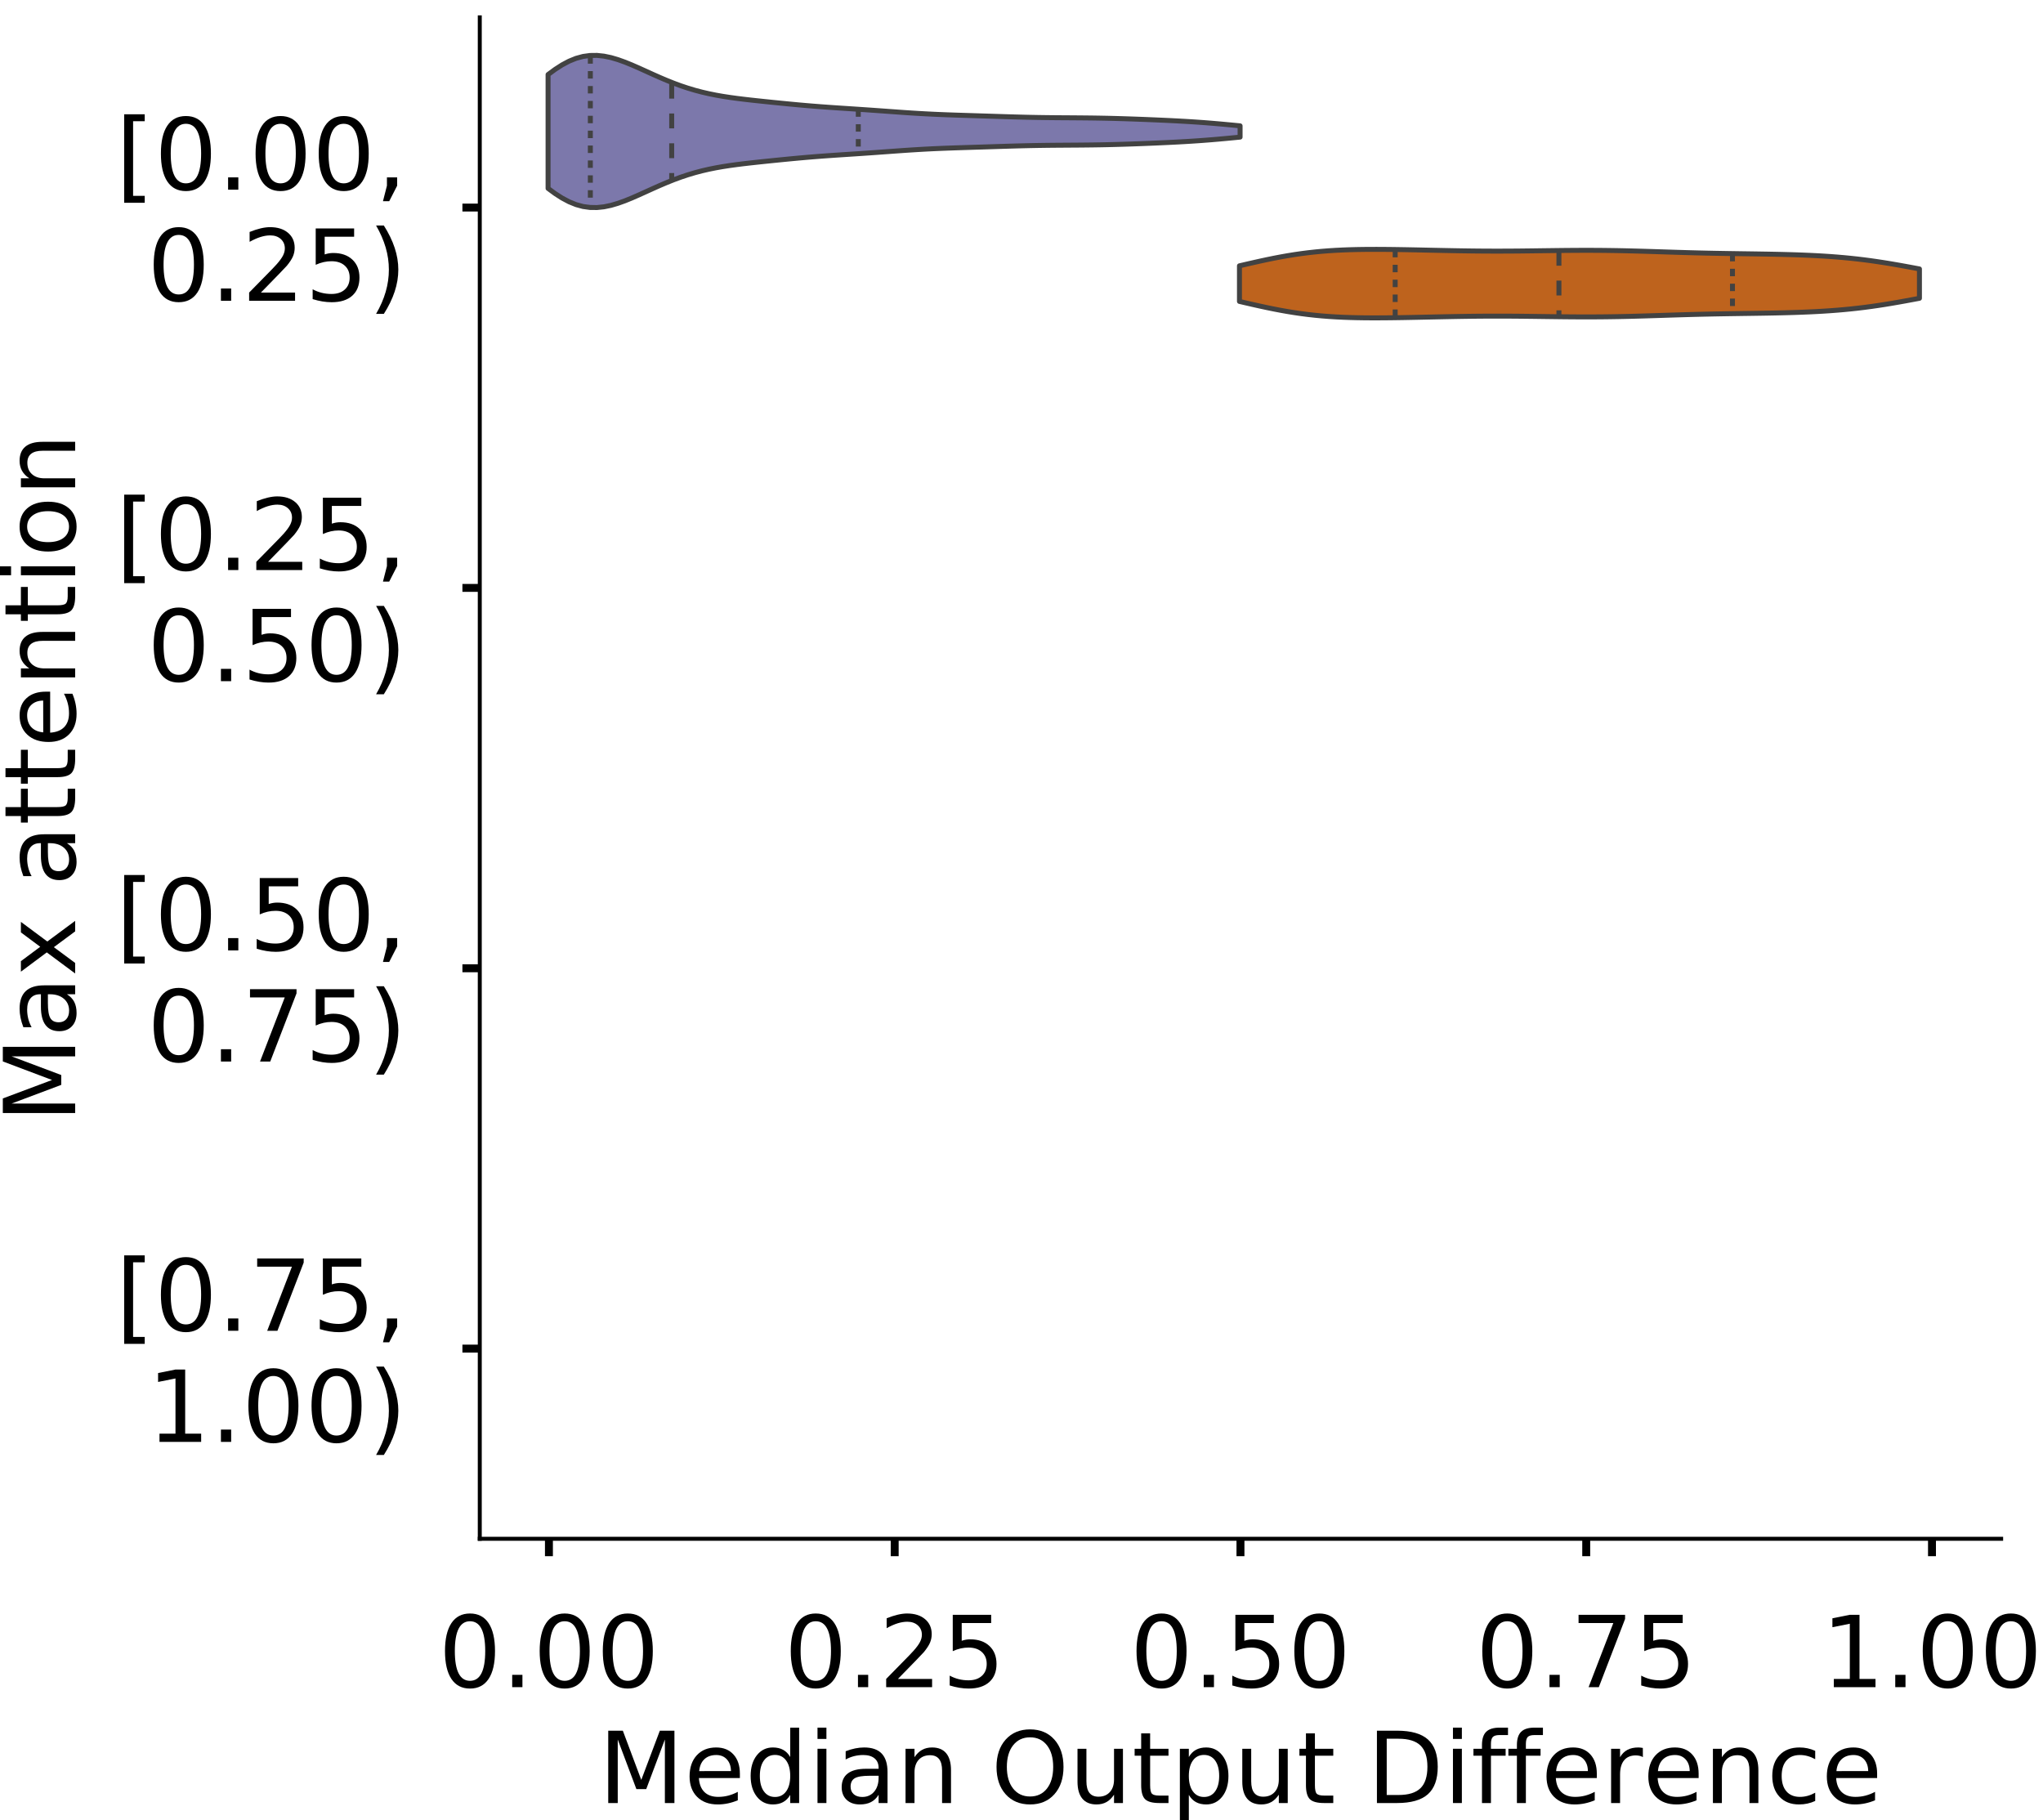 <?xml version="1.0" encoding="utf-8" standalone="no"?>
<!DOCTYPE svg PUBLIC "-//W3C//DTD SVG 1.1//EN"
  "http://www.w3.org/Graphics/SVG/1.1/DTD/svg11.dtd">
<!-- Created with matplotlib (https://matplotlib.org/) -->
<svg height="366.833pt" version="1.1" viewBox="0 0 411.77 366.833" width="411.77pt" xmlns="http://www.w3.org/2000/svg" xmlns:xlink="http://www.w3.org/1999/xlink">
 <defs>
  <style type="text/css">
*{stroke-linecap:butt;stroke-linejoin:round;}
  </style>
 </defs>
 <g id="figure_1">
  <g id="patch_1">
   <path d="M 0 366.833 
L 411.77 366.833 
L 411.77 -0 
L 0 -0 
z
" style="fill:#ffffff;"/>
  </g>
  <g id="axes_1">
   <g id="patch_2">
    <path d="M 96.7 310.133 
L 403.333 310.133 
L 403.333 3.5 
L 96.7 3.5 
z
" style="fill:#ffffff;"/>
   </g>
   <g id="PolyCollection_1">
    <defs>
     <path d="M 110.464 -328.864 
L 110.464 -351.808 
L 111.873 -352.843 
L 113.281 -353.75 
L 114.69 -354.5 
L 116.099 -355.072 
L 117.508 -355.456 
L 118.917 -355.652 
L 120.326 -355.668 
L 121.735 -355.518 
L 123.144 -355.225 
L 124.552 -354.813 
L 125.961 -354.307 
L 127.37 -353.734 
L 128.779 -353.118 
L 130.188 -352.481 
L 131.597 -351.841 
L 133.006 -351.216 
L 134.415 -350.618 
L 135.823 -350.056 
L 137.232 -349.538 
L 138.641 -349.067 
L 140.05 -348.646 
L 141.459 -348.274 
L 142.868 -347.948 
L 144.277 -347.663 
L 145.685 -347.416 
L 147.094 -347.199 
L 148.503 -347.006 
L 149.912 -346.832 
L 151.321 -346.67 
L 152.73 -346.517 
L 154.139 -346.369 
L 155.548 -346.224 
L 156.956 -346.082 
L 158.365 -345.942 
L 159.774 -345.807 
L 161.183 -345.676 
L 162.592 -345.553 
L 164.001 -345.436 
L 165.41 -345.326 
L 166.819 -345.223 
L 168.227 -345.125 
L 169.636 -345.031 
L 171.045 -344.939 
L 172.454 -344.846 
L 173.863 -344.752 
L 175.272 -344.656 
L 176.681 -344.556 
L 178.089 -344.455 
L 179.498 -344.353 
L 180.907 -344.251 
L 182.316 -344.152 
L 183.725 -344.059 
L 185.134 -343.971 
L 186.543 -343.892 
L 187.952 -343.821 
L 189.36 -343.757 
L 190.769 -343.701 
L 192.178 -343.651 
L 193.587 -343.605 
L 194.996 -343.561 
L 196.405 -343.517 
L 197.814 -343.473 
L 199.223 -343.429 
L 200.631 -343.384 
L 202.04 -343.339 
L 203.449 -343.296 
L 204.858 -343.255 
L 206.267 -343.218 
L 207.676 -343.186 
L 209.085 -343.159 
L 210.493 -343.138 
L 211.902 -343.121 
L 213.311 -343.108 
L 214.72 -343.098 
L 216.129 -343.089 
L 217.538 -343.078 
L 218.947 -343.065 
L 220.356 -343.048 
L 221.764 -343.025 
L 223.173 -342.997 
L 224.582 -342.963 
L 225.991 -342.924 
L 227.4 -342.879 
L 228.809 -342.83 
L 230.218 -342.777 
L 231.627 -342.721 
L 233.035 -342.662 
L 234.444 -342.6 
L 235.853 -342.534 
L 237.262 -342.462 
L 238.671 -342.385 
L 240.08 -342.3 
L 241.489 -342.206 
L 242.898 -342.104 
L 244.306 -341.992 
L 245.715 -341.871 
L 247.124 -341.743 
L 248.533 -341.609 
L 249.942 -341.473 
L 249.942 -339.199 
L 249.942 -339.199 
L 248.533 -339.062 
L 247.124 -338.929 
L 245.715 -338.801 
L 244.306 -338.68 
L 242.898 -338.568 
L 241.489 -338.465 
L 240.08 -338.372 
L 238.671 -338.287 
L 237.262 -338.209 
L 235.853 -338.138 
L 234.444 -338.072 
L 233.035 -338.009 
L 231.627 -337.95 
L 230.218 -337.894 
L 228.809 -337.841 
L 227.4 -337.792 
L 225.991 -337.748 
L 224.582 -337.708 
L 223.173 -337.674 
L 221.764 -337.646 
L 220.356 -337.624 
L 218.947 -337.607 
L 217.538 -337.593 
L 216.129 -337.583 
L 214.72 -337.573 
L 213.311 -337.563 
L 211.902 -337.551 
L 210.493 -337.534 
L 209.085 -337.513 
L 207.676 -337.486 
L 206.267 -337.454 
L 204.858 -337.417 
L 203.449 -337.376 
L 202.04 -337.333 
L 200.631 -337.288 
L 199.223 -337.243 
L 197.814 -337.198 
L 196.405 -337.155 
L 194.996 -337.111 
L 193.587 -337.067 
L 192.178 -337.021 
L 190.769 -336.97 
L 189.36 -336.914 
L 187.952 -336.851 
L 186.543 -336.78 
L 185.134 -336.7 
L 183.725 -336.613 
L 182.316 -336.519 
L 180.907 -336.421 
L 179.498 -336.319 
L 178.089 -336.217 
L 176.681 -336.115 
L 175.272 -336.016 
L 173.863 -335.919 
L 172.454 -335.825 
L 171.045 -335.733 
L 169.636 -335.641 
L 168.227 -335.547 
L 166.819 -335.449 
L 165.41 -335.346 
L 164.001 -335.236 
L 162.592 -335.119 
L 161.183 -334.995 
L 159.774 -334.865 
L 158.365 -334.729 
L 156.956 -334.59 
L 155.548 -334.448 
L 154.139 -334.303 
L 152.73 -334.155 
L 151.321 -334.002 
L 149.912 -333.84 
L 148.503 -333.665 
L 147.094 -333.473 
L 145.685 -333.256 
L 144.277 -333.008 
L 142.868 -332.724 
L 141.459 -332.398 
L 140.05 -332.026 
L 138.641 -331.604 
L 137.232 -331.134 
L 135.823 -330.616 
L 134.415 -330.054 
L 133.006 -329.456 
L 131.597 -328.83 
L 130.188 -328.191 
L 128.779 -327.554 
L 127.37 -326.937 
L 125.961 -326.364 
L 124.552 -325.859 
L 123.144 -325.446 
L 121.735 -325.153 
L 120.326 -325.004 
L 118.917 -325.02 
L 117.508 -325.215 
L 116.099 -325.6 
L 114.69 -326.172 
L 113.281 -326.922 
L 111.873 -327.829 
L 110.464 -328.864 
z
" id="m4886b7efc8" style="stroke:#424242;"/>
    </defs>
    <g clip-path="url(#pa730d31677)">
     <use style="fill:#7c78ab;stroke:#424242;" x="0" xlink:href="#m4886b7efc8" y="366.833"/>
    </g>
   </g>
   <g id="PolyCollection_2">
    <defs>
     <path d="M 249.815 -306.084 
L 249.815 -313.261 
L 251.199 -313.582 
L 252.583 -313.899 
L 253.968 -314.208 
L 255.352 -314.506 
L 256.736 -314.789 
L 258.121 -315.054 
L 259.505 -315.299 
L 260.89 -315.522 
L 262.274 -315.723 
L 263.658 -315.9 
L 265.043 -316.053 
L 266.427 -316.184 
L 267.811 -316.292 
L 269.196 -316.38 
L 270.58 -316.45 
L 271.964 -316.501 
L 273.349 -316.538 
L 274.733 -316.561 
L 276.118 -316.573 
L 277.502 -316.575 
L 278.886 -316.569 
L 280.271 -316.556 
L 281.655 -316.537 
L 283.039 -316.515 
L 284.424 -316.489 
L 285.808 -316.461 
L 287.192 -316.431 
L 288.577 -316.401 
L 289.961 -316.371 
L 291.346 -316.342 
L 292.73 -316.315 
L 294.114 -316.29 
L 295.499 -316.268 
L 296.883 -316.25 
L 298.267 -316.236 
L 299.652 -316.227 
L 301.036 -316.222 
L 302.42 -316.222 
L 303.805 -316.227 
L 305.189 -316.235 
L 306.574 -316.247 
L 307.958 -316.263 
L 309.342 -316.28 
L 310.727 -316.299 
L 312.111 -316.317 
L 313.495 -316.335 
L 314.88 -316.352 
L 316.264 -316.365 
L 317.648 -316.375 
L 319.033 -316.38 
L 320.417 -316.38 
L 321.802 -316.375 
L 323.186 -316.364 
L 324.57 -316.347 
L 325.955 -316.325 
L 327.339 -316.297 
L 328.723 -316.264 
L 330.108 -316.227 
L 331.492 -316.187 
L 332.877 -316.144 
L 334.261 -316.1 
L 335.645 -316.055 
L 337.03 -316.011 
L 338.414 -315.968 
L 339.798 -315.927 
L 341.183 -315.889 
L 342.567 -315.854 
L 343.951 -315.822 
L 345.336 -315.793 
L 346.72 -315.767 
L 348.105 -315.743 
L 349.489 -315.722 
L 350.873 -315.701 
L 352.258 -315.681 
L 353.642 -315.661 
L 355.026 -315.639 
L 356.411 -315.616 
L 357.795 -315.589 
L 359.179 -315.558 
L 360.564 -315.522 
L 361.948 -315.48 
L 363.333 -315.43 
L 364.717 -315.372 
L 366.101 -315.305 
L 367.486 -315.226 
L 368.87 -315.135 
L 370.254 -315.03 
L 371.639 -314.911 
L 373.023 -314.777 
L 374.407 -314.627 
L 375.792 -314.46 
L 377.176 -314.277 
L 378.561 -314.077 
L 379.945 -313.863 
L 381.329 -313.635 
L 382.714 -313.396 
L 384.098 -313.147 
L 385.482 -312.891 
L 386.867 -312.632 
L 386.867 -306.713 
L 386.867 -306.713 
L 385.482 -306.454 
L 384.098 -306.198 
L 382.714 -305.949 
L 381.329 -305.71 
L 379.945 -305.482 
L 378.561 -305.268 
L 377.176 -305.068 
L 375.792 -304.885 
L 374.407 -304.718 
L 373.023 -304.568 
L 371.639 -304.434 
L 370.254 -304.315 
L 368.87 -304.21 
L 367.486 -304.119 
L 366.101 -304.04 
L 364.717 -303.973 
L 363.333 -303.915 
L 361.948 -303.865 
L 360.564 -303.823 
L 359.179 -303.787 
L 357.795 -303.756 
L 356.411 -303.729 
L 355.026 -303.706 
L 353.642 -303.684 
L 352.258 -303.664 
L 350.873 -303.644 
L 349.489 -303.623 
L 348.105 -303.602 
L 346.72 -303.578 
L 345.336 -303.552 
L 343.951 -303.523 
L 342.567 -303.491 
L 341.183 -303.456 
L 339.798 -303.418 
L 338.414 -303.377 
L 337.03 -303.334 
L 335.645 -303.29 
L 334.261 -303.245 
L 332.877 -303.201 
L 331.492 -303.158 
L 330.108 -303.118 
L 328.723 -303.081 
L 327.339 -303.048 
L 325.955 -303.02 
L 324.57 -302.998 
L 323.186 -302.981 
L 321.802 -302.97 
L 320.417 -302.965 
L 319.033 -302.965 
L 317.648 -302.97 
L 316.264 -302.98 
L 314.88 -302.993 
L 313.495 -303.01 
L 312.111 -303.028 
L 310.727 -303.046 
L 309.342 -303.065 
L 307.958 -303.082 
L 306.574 -303.098 
L 305.189 -303.11 
L 303.805 -303.118 
L 302.42 -303.123 
L 301.036 -303.123 
L 299.652 -303.118 
L 298.267 -303.109 
L 296.883 -303.095 
L 295.499 -303.077 
L 294.114 -303.055 
L 292.73 -303.03 
L 291.346 -303.003 
L 289.961 -302.974 
L 288.577 -302.944 
L 287.192 -302.914 
L 285.808 -302.884 
L 284.424 -302.856 
L 283.039 -302.83 
L 281.655 -302.808 
L 280.271 -302.789 
L 278.886 -302.776 
L 277.502 -302.77 
L 276.118 -302.772 
L 274.733 -302.784 
L 273.349 -302.807 
L 271.964 -302.844 
L 270.58 -302.895 
L 269.196 -302.965 
L 267.811 -303.053 
L 266.427 -303.161 
L 265.043 -303.292 
L 263.658 -303.445 
L 262.274 -303.622 
L 260.89 -303.823 
L 259.505 -304.046 
L 258.121 -304.291 
L 256.736 -304.556 
L 255.352 -304.839 
L 253.968 -305.137 
L 252.583 -305.446 
L 251.199 -305.763 
L 249.815 -306.084 
z
" id="m0278f81455" style="stroke:#424242;"/>
    </defs>
    <g clip-path="url(#pa730d31677)">
     <use style="fill:#be631d;stroke:#424242;" x="0" xlink:href="#m0278f81455" y="366.833"/>
    </g>
   </g>
   <g id="patch_3">
    <path clip-path="url(#pa730d31677)" d="M 110.638 41.829 
L 110.638 41.829 
L 110.638 41.829 
L 110.638 41.829 
z
" style="fill:#7c78ab;stroke:#424242;stroke-linejoin:miter;stroke-width:0.5;"/>
   </g>
   <g id="patch_4">
    <path clip-path="url(#pa730d31677)" d="M 110.638 41.829 
L 110.638 41.829 
L 110.638 41.829 
L 110.638 41.829 
z
" style="fill:#be631d;stroke:#424242;stroke-linejoin:miter;stroke-width:0.5;"/>
   </g>
   <g id="matplotlib.axis_1">
    <g id="xtick_1">
     <g id="line2d_1">
      <defs>
       <path d="M 0 0 
L 0 3.5 
" id="mf9f8c9085e" style="stroke:#000000;stroke-width:1.6;"/>
      </defs>
      <g>
       <use style="stroke:#000000;stroke-width:1.6;" x="110.638" xlink:href="#mf9f8c9085e" y="310.133"/>
      </g>
     </g>
     <g id="text_1">
      <!-- 0.00 -->
      <defs>
       <path d="M 31.781 66.406 
Q 24.172 66.406 20.328 58.906 
Q 16.5 51.422 16.5 36.375 
Q 16.5 21.391 20.328 13.891 
Q 24.172 6.391 31.781 6.391 
Q 39.453 6.391 43.281 13.891 
Q 47.125 21.391 47.125 36.375 
Q 47.125 51.422 43.281 58.906 
Q 39.453 66.406 31.781 66.406 
z
M 31.781 74.219 
Q 44.047 74.219 50.516 64.516 
Q 56.984 54.828 56.984 36.375 
Q 56.984 17.969 50.516 8.266 
Q 44.047 -1.422 31.781 -1.422 
Q 19.531 -1.422 13.062 8.266 
Q 6.594 17.969 6.594 36.375 
Q 6.594 54.828 13.062 64.516 
Q 19.531 74.219 31.781 74.219 
z
" id="DejaVuSans-48"/>
       <path d="M 10.688 12.406 
L 21 12.406 
L 21 0 
L 10.688 0 
z
" id="DejaVuSans-46"/>
      </defs>
      <g transform="translate(88.372 340.03)scale(0.2 -0.2)">
       <use xlink:href="#DejaVuSans-48"/>
       <use x="63.623" xlink:href="#DejaVuSans-46"/>
       <use x="95.41" xlink:href="#DejaVuSans-48"/>
       <use x="159.033" xlink:href="#DejaVuSans-48"/>
      </g>
     </g>
    </g>
    <g id="xtick_2">
     <g id="line2d_2">
      <g>
       <use style="stroke:#000000;stroke-width:1.6;" x="180.327" xlink:href="#mf9f8c9085e" y="310.133"/>
      </g>
     </g>
     <g id="text_2">
      <!-- 0.25 -->
      <defs>
       <path d="M 19.188 8.297 
L 53.609 8.297 
L 53.609 0 
L 7.328 0 
L 7.328 8.297 
Q 12.938 14.109 22.625 23.891 
Q 32.328 33.688 34.812 36.531 
Q 39.547 41.844 41.422 45.531 
Q 43.312 49.219 43.312 52.781 
Q 43.312 58.594 39.234 62.25 
Q 35.156 65.922 28.609 65.922 
Q 23.969 65.922 18.812 64.312 
Q 13.672 62.703 7.812 59.422 
L 7.812 69.391 
Q 13.766 71.781 18.938 73 
Q 24.125 74.219 28.422 74.219 
Q 39.75 74.219 46.484 68.547 
Q 53.219 62.891 53.219 53.422 
Q 53.219 48.922 51.531 44.891 
Q 49.859 40.875 45.406 35.406 
Q 44.188 33.984 37.641 27.219 
Q 31.109 20.453 19.188 8.297 
z
" id="DejaVuSans-50"/>
       <path d="M 10.797 72.906 
L 49.516 72.906 
L 49.516 64.594 
L 19.828 64.594 
L 19.828 46.734 
Q 21.969 47.469 24.109 47.828 
Q 26.266 48.188 28.422 48.188 
Q 40.625 48.188 47.75 41.5 
Q 54.891 34.812 54.891 23.391 
Q 54.891 11.625 47.562 5.094 
Q 40.234 -1.422 26.906 -1.422 
Q 22.312 -1.422 17.547 -0.641 
Q 12.797 0.141 7.719 1.703 
L 7.719 11.625 
Q 12.109 9.234 16.797 8.062 
Q 21.484 6.891 26.703 6.891 
Q 35.156 6.891 40.078 11.328 
Q 45.016 15.766 45.016 23.391 
Q 45.016 31 40.078 35.438 
Q 35.156 39.891 26.703 39.891 
Q 22.75 39.891 18.812 39.016 
Q 14.891 38.141 10.797 36.281 
z
" id="DejaVuSans-53"/>
      </defs>
      <g transform="translate(158.062 340.03)scale(0.2 -0.2)">
       <use xlink:href="#DejaVuSans-48"/>
       <use x="63.623" xlink:href="#DejaVuSans-46"/>
       <use x="95.41" xlink:href="#DejaVuSans-50"/>
       <use x="159.033" xlink:href="#DejaVuSans-53"/>
      </g>
     </g>
    </g>
    <g id="xtick_3">
     <g id="line2d_3">
      <g>
       <use style="stroke:#000000;stroke-width:1.6;" x="250.017" xlink:href="#mf9f8c9085e" y="310.133"/>
      </g>
     </g>
     <g id="text_3">
      <!-- 0.50 -->
      <g transform="translate(227.751 340.03)scale(0.2 -0.2)">
       <use xlink:href="#DejaVuSans-48"/>
       <use x="63.623" xlink:href="#DejaVuSans-46"/>
       <use x="95.41" xlink:href="#DejaVuSans-53"/>
       <use x="159.033" xlink:href="#DejaVuSans-48"/>
      </g>
     </g>
    </g>
    <g id="xtick_4">
     <g id="line2d_4">
      <g>
       <use style="stroke:#000000;stroke-width:1.6;" x="319.706" xlink:href="#mf9f8c9085e" y="310.133"/>
      </g>
     </g>
     <g id="text_4">
      <!-- 0.75 -->
      <defs>
       <path d="M 8.203 72.906 
L 55.078 72.906 
L 55.078 68.703 
L 28.609 0 
L 18.312 0 
L 43.219 64.594 
L 8.203 64.594 
z
" id="DejaVuSans-55"/>
      </defs>
      <g transform="translate(297.44 340.03)scale(0.2 -0.2)">
       <use xlink:href="#DejaVuSans-48"/>
       <use x="63.623" xlink:href="#DejaVuSans-46"/>
       <use x="95.41" xlink:href="#DejaVuSans-55"/>
       <use x="159.033" xlink:href="#DejaVuSans-53"/>
      </g>
     </g>
    </g>
    <g id="xtick_5">
     <g id="line2d_5">
      <g>
       <use style="stroke:#000000;stroke-width:1.6;" x="389.395" xlink:href="#mf9f8c9085e" y="310.133"/>
      </g>
     </g>
     <g id="text_5">
      <!-- 1.00 -->
      <defs>
       <path d="M 12.406 8.297 
L 28.516 8.297 
L 28.516 63.922 
L 10.984 60.406 
L 10.984 69.391 
L 28.422 72.906 
L 38.281 72.906 
L 38.281 8.297 
L 54.391 8.297 
L 54.391 0 
L 12.406 0 
z
" id="DejaVuSans-49"/>
      </defs>
      <g transform="translate(367.13 340.03)scale(0.2 -0.2)">
       <use xlink:href="#DejaVuSans-49"/>
       <use x="63.623" xlink:href="#DejaVuSans-46"/>
       <use x="95.41" xlink:href="#DejaVuSans-48"/>
       <use x="159.033" xlink:href="#DejaVuSans-48"/>
      </g>
     </g>
    </g>
    <g id="text_6">
     <!-- Median Output Difference -->
     <defs>
      <path d="M 9.812 72.906 
L 24.516 72.906 
L 43.109 23.297 
L 61.812 72.906 
L 76.516 72.906 
L 76.516 0 
L 66.891 0 
L 66.891 64.016 
L 48.094 14.016 
L 38.188 14.016 
L 19.391 64.016 
L 19.391 0 
L 9.812 0 
z
" id="DejaVuSans-77"/>
      <path d="M 56.203 29.594 
L 56.203 25.203 
L 14.891 25.203 
Q 15.484 15.922 20.484 11.062 
Q 25.484 6.203 34.422 6.203 
Q 39.594 6.203 44.453 7.469 
Q 49.312 8.734 54.109 11.281 
L 54.109 2.781 
Q 49.266 0.734 44.188 -0.344 
Q 39.109 -1.422 33.891 -1.422 
Q 20.797 -1.422 13.156 6.188 
Q 5.516 13.812 5.516 26.812 
Q 5.516 40.234 12.766 48.109 
Q 20.016 56 32.328 56 
Q 43.359 56 49.781 48.891 
Q 56.203 41.797 56.203 29.594 
z
M 47.219 32.234 
Q 47.125 39.594 43.094 43.984 
Q 39.062 48.391 32.422 48.391 
Q 24.906 48.391 20.391 44.141 
Q 15.875 39.891 15.188 32.172 
z
" id="DejaVuSans-101"/>
      <path d="M 45.406 46.391 
L 45.406 75.984 
L 54.391 75.984 
L 54.391 0 
L 45.406 0 
L 45.406 8.203 
Q 42.578 3.328 38.25 0.953 
Q 33.938 -1.422 27.875 -1.422 
Q 17.969 -1.422 11.734 6.484 
Q 5.516 14.406 5.516 27.297 
Q 5.516 40.188 11.734 48.094 
Q 17.969 56 27.875 56 
Q 33.938 56 38.25 53.625 
Q 42.578 51.266 45.406 46.391 
z
M 14.797 27.297 
Q 14.797 17.391 18.875 11.75 
Q 22.953 6.109 30.078 6.109 
Q 37.203 6.109 41.297 11.75 
Q 45.406 17.391 45.406 27.297 
Q 45.406 37.203 41.297 42.844 
Q 37.203 48.484 30.078 48.484 
Q 22.953 48.484 18.875 42.844 
Q 14.797 37.203 14.797 27.297 
z
" id="DejaVuSans-100"/>
      <path d="M 9.422 54.688 
L 18.406 54.688 
L 18.406 0 
L 9.422 0 
z
M 9.422 75.984 
L 18.406 75.984 
L 18.406 64.594 
L 9.422 64.594 
z
" id="DejaVuSans-105"/>
      <path d="M 34.281 27.484 
Q 23.391 27.484 19.188 25 
Q 14.984 22.516 14.984 16.5 
Q 14.984 11.719 18.141 8.906 
Q 21.297 6.109 26.703 6.109 
Q 34.188 6.109 38.703 11.406 
Q 43.219 16.703 43.219 25.484 
L 43.219 27.484 
z
M 52.203 31.203 
L 52.203 0 
L 43.219 0 
L 43.219 8.297 
Q 40.141 3.328 35.547 0.953 
Q 30.953 -1.422 24.312 -1.422 
Q 15.922 -1.422 10.953 3.297 
Q 6 8.016 6 15.922 
Q 6 25.141 12.172 29.828 
Q 18.359 34.516 30.609 34.516 
L 43.219 34.516 
L 43.219 35.406 
Q 43.219 41.609 39.141 45 
Q 35.062 48.391 27.688 48.391 
Q 23 48.391 18.547 47.266 
Q 14.109 46.141 10.016 43.891 
L 10.016 52.203 
Q 14.938 54.109 19.578 55.047 
Q 24.219 56 28.609 56 
Q 40.484 56 46.344 49.844 
Q 52.203 43.703 52.203 31.203 
z
" id="DejaVuSans-97"/>
      <path d="M 54.891 33.016 
L 54.891 0 
L 45.906 0 
L 45.906 32.719 
Q 45.906 40.484 42.875 44.328 
Q 39.844 48.188 33.797 48.188 
Q 26.516 48.188 22.312 43.547 
Q 18.109 38.922 18.109 30.906 
L 18.109 0 
L 9.078 0 
L 9.078 54.688 
L 18.109 54.688 
L 18.109 46.188 
Q 21.344 51.125 25.703 53.562 
Q 30.078 56 35.797 56 
Q 45.219 56 50.047 50.172 
Q 54.891 44.344 54.891 33.016 
z
" id="DejaVuSans-110"/>
      <path id="DejaVuSans-32"/>
      <path d="M 39.406 66.219 
Q 28.656 66.219 22.328 58.203 
Q 16.016 50.203 16.016 36.375 
Q 16.016 22.609 22.328 14.594 
Q 28.656 6.594 39.406 6.594 
Q 50.141 6.594 56.422 14.594 
Q 62.703 22.609 62.703 36.375 
Q 62.703 50.203 56.422 58.203 
Q 50.141 66.219 39.406 66.219 
z
M 39.406 74.219 
Q 54.734 74.219 63.906 63.938 
Q 73.094 53.656 73.094 36.375 
Q 73.094 19.141 63.906 8.859 
Q 54.734 -1.422 39.406 -1.422 
Q 24.031 -1.422 14.812 8.828 
Q 5.609 19.094 5.609 36.375 
Q 5.609 53.656 14.812 63.938 
Q 24.031 74.219 39.406 74.219 
z
" id="DejaVuSans-79"/>
      <path d="M 8.5 21.578 
L 8.5 54.688 
L 17.484 54.688 
L 17.484 21.922 
Q 17.484 14.156 20.5 10.266 
Q 23.531 6.391 29.594 6.391 
Q 36.859 6.391 41.078 11.031 
Q 45.312 15.672 45.312 23.688 
L 45.312 54.688 
L 54.297 54.688 
L 54.297 0 
L 45.312 0 
L 45.312 8.406 
Q 42.047 3.422 37.719 1 
Q 33.406 -1.422 27.688 -1.422 
Q 18.266 -1.422 13.375 4.438 
Q 8.5 10.297 8.5 21.578 
z
M 31.109 56 
z
" id="DejaVuSans-117"/>
      <path d="M 18.312 70.219 
L 18.312 54.688 
L 36.812 54.688 
L 36.812 47.703 
L 18.312 47.703 
L 18.312 18.016 
Q 18.312 11.328 20.141 9.422 
Q 21.969 7.516 27.594 7.516 
L 36.812 7.516 
L 36.812 0 
L 27.594 0 
Q 17.188 0 13.234 3.875 
Q 9.281 7.766 9.281 18.016 
L 9.281 47.703 
L 2.688 47.703 
L 2.688 54.688 
L 9.281 54.688 
L 9.281 70.219 
z
" id="DejaVuSans-116"/>
      <path d="M 18.109 8.203 
L 18.109 -20.797 
L 9.078 -20.797 
L 9.078 54.688 
L 18.109 54.688 
L 18.109 46.391 
Q 20.953 51.266 25.266 53.625 
Q 29.594 56 35.594 56 
Q 45.562 56 51.781 48.094 
Q 58.016 40.188 58.016 27.297 
Q 58.016 14.406 51.781 6.484 
Q 45.562 -1.422 35.594 -1.422 
Q 29.594 -1.422 25.266 0.953 
Q 20.953 3.328 18.109 8.203 
z
M 48.688 27.297 
Q 48.688 37.203 44.609 42.844 
Q 40.531 48.484 33.406 48.484 
Q 26.266 48.484 22.188 42.844 
Q 18.109 37.203 18.109 27.297 
Q 18.109 17.391 22.188 11.75 
Q 26.266 6.109 33.406 6.109 
Q 40.531 6.109 44.609 11.75 
Q 48.688 17.391 48.688 27.297 
z
" id="DejaVuSans-112"/>
      <path d="M 19.672 64.797 
L 19.672 8.109 
L 31.594 8.109 
Q 46.688 8.109 53.688 14.938 
Q 60.688 21.781 60.688 36.531 
Q 60.688 51.172 53.688 57.984 
Q 46.688 64.797 31.594 64.797 
z
M 9.812 72.906 
L 30.078 72.906 
Q 51.266 72.906 61.172 64.094 
Q 71.094 55.281 71.094 36.531 
Q 71.094 17.672 61.125 8.828 
Q 51.172 0 30.078 0 
L 9.812 0 
z
" id="DejaVuSans-68"/>
      <path d="M 37.109 75.984 
L 37.109 68.5 
L 28.516 68.5 
Q 23.688 68.5 21.797 66.547 
Q 19.922 64.594 19.922 59.516 
L 19.922 54.688 
L 34.719 54.688 
L 34.719 47.703 
L 19.922 47.703 
L 19.922 0 
L 10.891 0 
L 10.891 47.703 
L 2.297 47.703 
L 2.297 54.688 
L 10.891 54.688 
L 10.891 58.5 
Q 10.891 67.625 15.141 71.797 
Q 19.391 75.984 28.609 75.984 
z
" id="DejaVuSans-102"/>
      <path d="M 41.109 46.297 
Q 39.594 47.172 37.812 47.578 
Q 36.031 48 33.891 48 
Q 26.266 48 22.188 43.047 
Q 18.109 38.094 18.109 28.812 
L 18.109 0 
L 9.078 0 
L 9.078 54.688 
L 18.109 54.688 
L 18.109 46.188 
Q 20.953 51.172 25.484 53.578 
Q 30.031 56 36.531 56 
Q 37.453 56 38.578 55.875 
Q 39.703 55.766 41.062 55.516 
z
" id="DejaVuSans-114"/>
      <path d="M 48.781 52.594 
L 48.781 44.188 
Q 44.969 46.297 41.141 47.344 
Q 37.312 48.391 33.406 48.391 
Q 24.656 48.391 19.812 42.844 
Q 14.984 37.312 14.984 27.297 
Q 14.984 17.281 19.812 11.734 
Q 24.656 6.203 33.406 6.203 
Q 37.312 6.203 41.141 7.25 
Q 44.969 8.297 48.781 10.406 
L 48.781 2.094 
Q 45.016 0.344 40.984 -0.531 
Q 36.969 -1.422 32.422 -1.422 
Q 20.062 -1.422 12.781 6.344 
Q 5.516 14.109 5.516 27.297 
Q 5.516 40.672 12.859 48.328 
Q 20.219 56 33.016 56 
Q 37.156 56 41.109 55.141 
Q 45.062 54.297 48.781 52.594 
z
" id="DejaVuSans-99"/>
     </defs>
     <g transform="translate(120.629 363.386)scale(0.2 -0.2)">
      <use xlink:href="#DejaVuSans-77"/>
      <use x="86.279" xlink:href="#DejaVuSans-101"/>
      <use x="147.803" xlink:href="#DejaVuSans-100"/>
      <use x="211.279" xlink:href="#DejaVuSans-105"/>
      <use x="239.062" xlink:href="#DejaVuSans-97"/>
      <use x="300.342" xlink:href="#DejaVuSans-110"/>
      <use x="363.721" xlink:href="#DejaVuSans-32"/>
      <use x="395.508" xlink:href="#DejaVuSans-79"/>
      <use x="474.219" xlink:href="#DejaVuSans-117"/>
      <use x="537.598" xlink:href="#DejaVuSans-116"/>
      <use x="576.807" xlink:href="#DejaVuSans-112"/>
      <use x="640.283" xlink:href="#DejaVuSans-117"/>
      <use x="703.662" xlink:href="#DejaVuSans-116"/>
      <use x="742.871" xlink:href="#DejaVuSans-32"/>
      <use x="774.658" xlink:href="#DejaVuSans-68"/>
      <use x="851.66" xlink:href="#DejaVuSans-105"/>
      <use x="879.443" xlink:href="#DejaVuSans-102"/>
      <use x="914.648" xlink:href="#DejaVuSans-102"/>
      <use x="949.854" xlink:href="#DejaVuSans-101"/>
      <use x="1011.377" xlink:href="#DejaVuSans-114"/>
      <use x="1052.459" xlink:href="#DejaVuSans-101"/>
      <use x="1113.982" xlink:href="#DejaVuSans-110"/>
      <use x="1177.361" xlink:href="#DejaVuSans-99"/>
      <use x="1232.342" xlink:href="#DejaVuSans-101"/>
     </g>
    </g>
   </g>
   <g id="matplotlib.axis_2">
    <g id="ytick_1">
     <g id="line2d_6">
      <defs>
       <path d="M 0 0 
L -3.5 0 
" id="m06590ffa2a" style="stroke:#000000;stroke-width:1.6;"/>
      </defs>
      <g>
       <use style="stroke:#000000;stroke-width:1.6;" x="96.7" xlink:href="#m06590ffa2a" y="41.829"/>
      </g>
     </g>
     <g id="text_7">
      <!-- [0.00, -->
      <defs>
       <path d="M 8.594 75.984 
L 29.297 75.984 
L 29.297 69 
L 17.578 69 
L 17.578 -6.203 
L 29.297 -6.203 
L 29.297 -13.188 
L 8.594 -13.188 
z
" id="DejaVuSans-91"/>
       <path d="M 11.719 12.406 
L 22.016 12.406 
L 22.016 4 
L 14.016 -11.625 
L 7.719 -11.625 
L 11.719 4 
z
" id="DejaVuSans-44"/>
      </defs>
      <g transform="translate(23.309 38.23)scale(0.2 -0.2)">
       <use xlink:href="#DejaVuSans-91"/>
       <use x="39.014" xlink:href="#DejaVuSans-48"/>
       <use x="102.637" xlink:href="#DejaVuSans-46"/>
       <use x="134.424" xlink:href="#DejaVuSans-48"/>
       <use x="198.047" xlink:href="#DejaVuSans-48"/>
       <use x="261.67" xlink:href="#DejaVuSans-44"/>
      </g>
      <!-- 0.25) -->
      <defs>
       <path d="M 8.016 75.875 
L 15.828 75.875 
Q 23.141 64.359 26.781 53.312 
Q 30.422 42.281 30.422 31.391 
Q 30.422 20.453 26.781 9.375 
Q 23.141 -1.703 15.828 -13.188 
L 8.016 -13.188 
Q 14.5 -2 17.703 9.062 
Q 20.906 20.125 20.906 31.391 
Q 20.906 42.672 17.703 53.656 
Q 14.5 64.656 8.016 75.875 
z
" id="DejaVuSans-41"/>
      </defs>
      <g transform="translate(29.666 60.625)scale(0.2 -0.2)">
       <use xlink:href="#DejaVuSans-48"/>
       <use x="63.623" xlink:href="#DejaVuSans-46"/>
       <use x="95.41" xlink:href="#DejaVuSans-50"/>
       <use x="159.033" xlink:href="#DejaVuSans-53"/>
       <use x="222.656" xlink:href="#DejaVuSans-41"/>
      </g>
     </g>
    </g>
    <g id="ytick_2">
     <g id="line2d_7">
      <g>
       <use style="stroke:#000000;stroke-width:1.6;" x="96.7" xlink:href="#m06590ffa2a" y="118.487"/>
      </g>
     </g>
     <g id="text_8">
      <!-- [0.25, -->
      <g transform="translate(23.309 114.888)scale(0.2 -0.2)">
       <use xlink:href="#DejaVuSans-91"/>
       <use x="39.014" xlink:href="#DejaVuSans-48"/>
       <use x="102.637" xlink:href="#DejaVuSans-46"/>
       <use x="134.424" xlink:href="#DejaVuSans-50"/>
       <use x="198.047" xlink:href="#DejaVuSans-53"/>
       <use x="261.67" xlink:href="#DejaVuSans-44"/>
      </g>
      <!-- 0.50) -->
      <g transform="translate(29.666 137.284)scale(0.2 -0.2)">
       <use xlink:href="#DejaVuSans-48"/>
       <use x="63.623" xlink:href="#DejaVuSans-46"/>
       <use x="95.41" xlink:href="#DejaVuSans-53"/>
       <use x="159.033" xlink:href="#DejaVuSans-48"/>
       <use x="222.656" xlink:href="#DejaVuSans-41"/>
      </g>
     </g>
    </g>
    <g id="ytick_3">
     <g id="line2d_8">
      <g>
       <use style="stroke:#000000;stroke-width:1.6;" x="96.7" xlink:href="#m06590ffa2a" y="195.146"/>
      </g>
     </g>
     <g id="text_9">
      <!-- [0.50, -->
      <g transform="translate(23.309 191.546)scale(0.2 -0.2)">
       <use xlink:href="#DejaVuSans-91"/>
       <use x="39.014" xlink:href="#DejaVuSans-48"/>
       <use x="102.637" xlink:href="#DejaVuSans-46"/>
       <use x="134.424" xlink:href="#DejaVuSans-53"/>
       <use x="198.047" xlink:href="#DejaVuSans-48"/>
       <use x="261.67" xlink:href="#DejaVuSans-44"/>
      </g>
      <!-- 0.75) -->
      <g transform="translate(29.666 213.942)scale(0.2 -0.2)">
       <use xlink:href="#DejaVuSans-48"/>
       <use x="63.623" xlink:href="#DejaVuSans-46"/>
       <use x="95.41" xlink:href="#DejaVuSans-55"/>
       <use x="159.033" xlink:href="#DejaVuSans-53"/>
       <use x="222.656" xlink:href="#DejaVuSans-41"/>
      </g>
     </g>
    </g>
    <g id="ytick_4">
     <g id="line2d_9">
      <g>
       <use style="stroke:#000000;stroke-width:1.6;" x="96.7" xlink:href="#m06590ffa2a" y="271.804"/>
      </g>
     </g>
     <g id="text_10">
      <!-- [0.75, -->
      <g transform="translate(23.309 268.205)scale(0.2 -0.2)">
       <use xlink:href="#DejaVuSans-91"/>
       <use x="39.014" xlink:href="#DejaVuSans-48"/>
       <use x="102.637" xlink:href="#DejaVuSans-46"/>
       <use x="134.424" xlink:href="#DejaVuSans-55"/>
       <use x="198.047" xlink:href="#DejaVuSans-53"/>
       <use x="261.67" xlink:href="#DejaVuSans-44"/>
      </g>
      <!-- 1.00) -->
      <g transform="translate(29.666 290.6)scale(0.2 -0.2)">
       <use xlink:href="#DejaVuSans-49"/>
       <use x="63.623" xlink:href="#DejaVuSans-46"/>
       <use x="95.41" xlink:href="#DejaVuSans-48"/>
       <use x="159.033" xlink:href="#DejaVuSans-48"/>
       <use x="222.656" xlink:href="#DejaVuSans-41"/>
      </g>
     </g>
    </g>
    <g id="text_11">
     <!-- Max attention -->
     <defs>
      <path d="M 54.891 54.688 
L 35.109 28.078 
L 55.906 0 
L 45.312 0 
L 29.391 21.484 
L 13.484 0 
L 2.875 0 
L 24.125 28.609 
L 4.688 54.688 
L 15.281 54.688 
L 29.781 35.203 
L 44.281 54.688 
z
" id="DejaVuSans-120"/>
      <path d="M 30.609 48.391 
Q 23.391 48.391 19.188 42.75 
Q 14.984 37.109 14.984 27.297 
Q 14.984 17.484 19.156 11.844 
Q 23.344 6.203 30.609 6.203 
Q 37.797 6.203 41.984 11.859 
Q 46.188 17.531 46.188 27.297 
Q 46.188 37.016 41.984 42.703 
Q 37.797 48.391 30.609 48.391 
z
M 30.609 56 
Q 42.328 56 49.016 48.375 
Q 55.719 40.766 55.719 27.297 
Q 55.719 13.875 49.016 6.219 
Q 42.328 -1.422 30.609 -1.422 
Q 18.844 -1.422 12.172 6.219 
Q 5.516 13.875 5.516 27.297 
Q 5.516 40.766 12.172 48.375 
Q 18.844 56 30.609 56 
z
" id="DejaVuSans-111"/>
     </defs>
     <g transform="translate(15.15 226.284)rotate(-90)scale(0.2 -0.2)">
      <use xlink:href="#DejaVuSans-77"/>
      <use x="86.279" xlink:href="#DejaVuSans-97"/>
      <use x="147.559" xlink:href="#DejaVuSans-120"/>
      <use x="206.738" xlink:href="#DejaVuSans-32"/>
      <use x="238.525" xlink:href="#DejaVuSans-97"/>
      <use x="299.805" xlink:href="#DejaVuSans-116"/>
      <use x="339.014" xlink:href="#DejaVuSans-116"/>
      <use x="378.223" xlink:href="#DejaVuSans-101"/>
      <use x="439.746" xlink:href="#DejaVuSans-110"/>
      <use x="503.125" xlink:href="#DejaVuSans-116"/>
      <use x="542.334" xlink:href="#DejaVuSans-105"/>
      <use x="570.117" xlink:href="#DejaVuSans-111"/>
      <use x="631.299" xlink:href="#DejaVuSans-110"/>
     </g>
    </g>
   </g>
   <g id="line2d_10">
    <path clip-path="url(#pa730d31677)" d="M 118.984 11.334 
L 118.984 41.661 
" style="fill:none;stroke:#424242;stroke-dasharray:1.5,1.5;stroke-dashoffset:0;"/>
   </g>
   <g id="line2d_11">
    <path clip-path="url(#pa730d31677)" d="M 135.381 16.875 
L 135.381 36.12 
" style="fill:none;stroke:#424242;stroke-dasharray:3,3;stroke-dashoffset:0;"/>
   </g>
   <g id="line2d_12">
    <path clip-path="url(#pa730d31677)" d="M 172.99 22.032 
L 172.99 30.963 
" style="fill:none;stroke:#424242;stroke-dasharray:1.5,1.5;stroke-dashoffset:0;"/>
   </g>
   <g id="line2d_13">
    <path clip-path="url(#pa730d31677)" d="M 281.2 50.365 
L 281.2 63.957 
" style="fill:none;stroke:#424242;stroke-dasharray:1.5,1.5;stroke-dashoffset:0;"/>
   </g>
   <g id="line2d_14">
    <path clip-path="url(#pa730d31677)" d="M 314.204 50.549 
L 314.204 63.773 
" style="fill:none;stroke:#424242;stroke-dasharray:3,3;stroke-dashoffset:0;"/>
   </g>
   <g id="line2d_15">
    <path clip-path="url(#pa730d31677)" d="M 349.184 51.172 
L 349.184 63.149 
" style="fill:none;stroke:#424242;stroke-dasharray:1.5,1.5;stroke-dashoffset:0;"/>
   </g>
   <g id="patch_5">
    <path d="M 96.7 310.133 
L 96.7 3.5 
" style="fill:none;stroke:#000000;stroke-linecap:square;stroke-linejoin:miter;stroke-width:0.8;"/>
   </g>
   <g id="patch_6">
    <path d="M 96.7 310.133 
L 403.333 310.133 
" style="fill:none;stroke:#000000;stroke-linecap:square;stroke-linejoin:miter;stroke-width:0.8;"/>
   </g>
  </g>
 </g>
 <defs>
  <clipPath id="pa730d31677">
   <rect height="306.633" width="306.633" x="96.7" y="3.5"/>
  </clipPath>
 </defs>
</svg>
